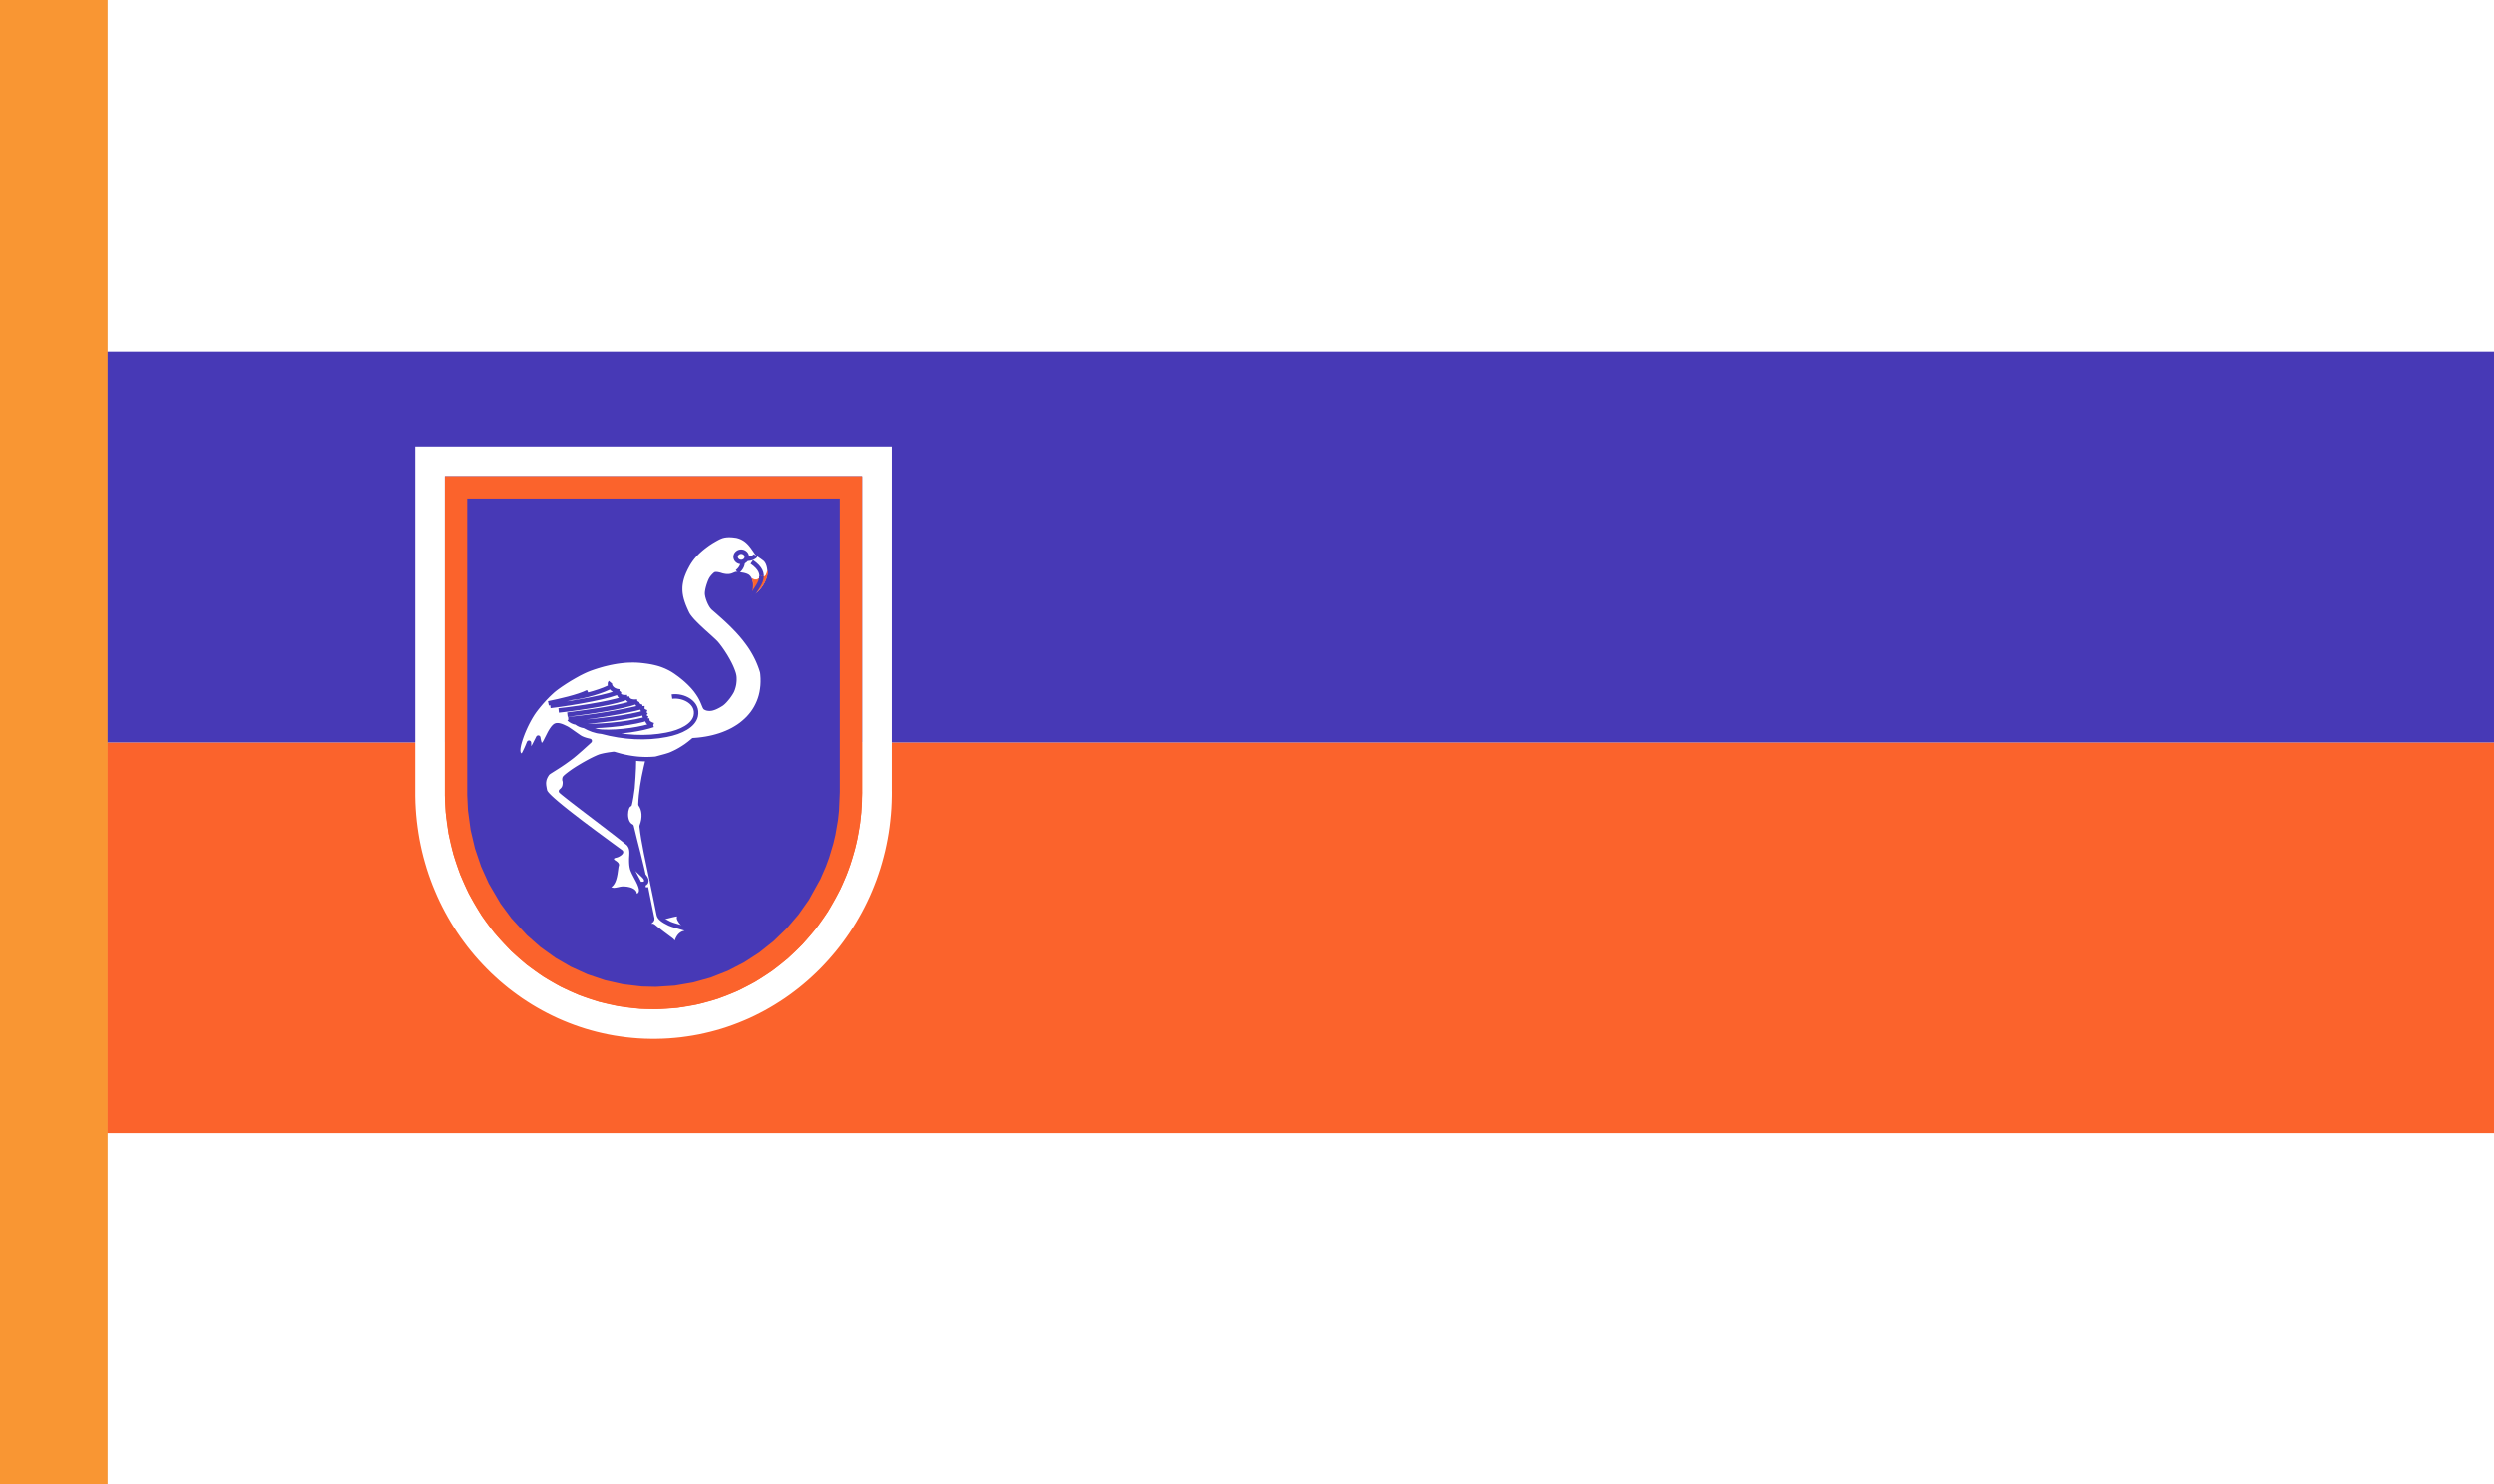 <?xml version="1.0" encoding="UTF-8"?>
<!-- Generated by Pixelmator Pro 3.6 -->
<svg width="1680" height="1000" viewBox="0 0 1680 1000" xmlns="http://www.w3.org/2000/svg">
    <rect x="0" y="0" width="1680" height="1000" fill="#333333" stroke="none"/>
    <g id="Group">
        <path id="Path" fill="#ffffff" stroke="none" d="M 72 1000 L 1680 1000 L 1680 0 L 72 0 L 72 1000 Z"/>
        <g id="g1">
            <path id="Path-copy-2" fill="#fb632c" stroke="none" d="M 72 763.465 L 1680 763.465 L 1680 500.232 L 72 500.232 L 72 763.465 Z"/>
            <path id="Path-copy-3" fill="#4739b6" stroke="none" d="M 72 500.232 L 1680 500.232 L 1680 237 L 72 237 L 72 500.232 Z"/>
        </g>
        <g id="g2">
            <path id="Path-copy-4" fill="none" stroke="#ffffff" stroke-width="20" stroke-linecap="round" d="M 590.75 533.391 L 590.766 533.672 L 590.766 534.297 L 590.75 536.312 L 590.656 540.25 L 590.469 544.219 L 590.172 548.172 L 589.781 552.062 L 589.312 555.969 L 588.75 559.828 L 588.078 563.672 L 587.328 567.453 L 586.5 571.219 L 585.562 574.938 L 584.562 578.625 L 583.469 582.297 L 582.281 585.891 L 581.031 589.469 L 579.672 593.016 L 578.266 596.484 L 576.766 599.953 L 575.172 603.359 L 573.516 606.703 L 571.781 610.031 L 569.969 613.266 L 568.109 616.469 L 566.141 619.641 L 564.125 622.75 L 562.016 625.812 L 559.859 628.797 L 557.641 631.734 L 555.344 634.625 L 552.969 637.438 L 550.562 640.203 L 548.062 642.922 L 545.531 645.562 L 542.891 648.156 L 540.234 650.656 L 537.5 653.125 L 534.734 655.484 L 531.891 657.812 L 528.969 660.062 L 526.031 662.234 L 523.031 664.344 L 519.969 666.359 L 516.875 668.312 L 513.719 670.203 L 510.5 672.016 L 507.25 673.734 L 503.984 675.375 L 500.641 676.953 L 497.25 678.422 L 493.828 679.828 L 490.359 681.141 L 486.859 682.375 L 483.312 683.531 L 479.703 684.578 L 476.094 685.547 L 472.453 686.406 L 468.781 687.203 L 465.047 687.891 L 461.312 688.469 L 457.547 688.984 L 453.734 689.375 L 449.891 689.688 L 446.031 689.891 L 442.203 689.984 L 440.219 690 L 438.219 689.984 L 434.391 689.891 L 430.531 689.688 L 426.688 689.375 L 422.891 688.984 L 419.125 688.469 L 415.375 687.891 L 411.656 687.203 L 407.969 686.406 L 404.344 685.547 L 400.719 684.578 L 397.125 683.531 L 393.562 682.375 L 390.062 681.141 L 386.609 679.828 L 383.172 678.422 L 379.797 676.953 L 376.453 675.375 L 373.172 673.734 L 369.906 672 L 366.719 670.203 L 363.562 668.328 L 360.453 666.359 L 357.391 664.344 L 354.391 662.219 L 351.469 660.062 L 348.531 657.812 L 345.703 655.484 L 342.922 653.125 L 340.203 650.656 L 337.516 648.156 L 334.922 645.562 L 332.375 642.922 L 329.859 640.203 L 327.438 637.438 L 325.094 634.625 L 322.781 631.734 L 320.578 628.797 L 318.406 625.812 L 316.297 622.734 L 314.297 619.641 L 312.344 616.484 L 310.453 613.266 L 308.656 610.016 L 306.922 606.719 L 305.25 603.359 L 303.672 599.938 L 302.188 596.5 L 300.75 593.016 L 299.406 589.469 L 298.141 585.922 L 296.953 582.281 L 295.875 578.625 L 294.859 574.969 L 293.922 571.219 L 293.094 567.453 L 292.328 563.641 L 291.688 559.812 L 291.125 555.984 L 290.641 552.094 L 290.25 548.156 L 289.969 544.219 L 289.766 540.266 L 289.672 536.266 L 289.672 310.938 L 590.75 310.938 Z"/>
            <path id="Path-copy-5" fill="#4739b6" stroke="#fb632c" stroke-width="15.034" stroke-linecap="round" d="M 573.25 533.922 L 572.688 546.891 L 571.969 553.547 L 570.172 563.922 L 568.641 570.422 L 565.672 580.328 L 563.375 586.594 L 559.422 595.672 L 551.297 610.328 L 543.875 620.875 L 535.219 630.984 L 525.984 639.906 L 515.844 647.969 L 504.953 655.016 L 493.344 661 L 481.203 665.797 L 468.609 669.312 L 455.469 671.578 L 441.906 672.453 L 431.766 672.203 L 418.25 670.594 L 405.5 667.719 L 393.016 663.516 L 381.156 658.125 L 370.078 651.719 L 359.406 644.062 L 349.672 635.516 L 338.703 623.578 L 330.875 613 L 322.562 598.812 L 317.031 586.547 L 312.703 573.75 L 309.578 560.516 L 307.719 546.688 L 307.188 535.766 L 307.188 328.453 L 573.25 328.453 Z"/>
            <g id="g6473-copy">
                <path id="path34594-4" fill="#ffffff" fill-rule="evenodd" stroke="#4739b6" stroke-width="3" d="M 465.417 627.898 C 463.024 625.88 455.706 619.054 457.782 617.596 C 459.811 616.172 458.457 615.739 456.09 615.942 C 453.304 616.181 440.494 619.802 438.912 620.183"/>
                <path id="path34592-2" fill="#ffffff" fill-rule="evenodd" stroke="#4739b6" stroke-width="3" stroke-linejoin="round" d="M 426.129 493.8 C 427.646 506.377 427.056 516.075 426.601 523.739 C 426.493 525.604 426.322 528.321 426.072 531.018 C 425.823 533.718 424.711 540.298 424.19 542.063 C 421.156 543.045 419.902 554.139 425.458 556.795 C 428.258 568.899 432.159 582.377 434.427 594.412 C 434.407 594.194 438.857 616.982 439.185 618.012 C 439.586 619.267 439.561 619.927 438.398 620.701 C 437.188 621.506 435.822 625.798 436.007 627.734 C 436.963 625.828 438.904 622.97 440.037 624.048 C 441.169 625.125 451.021 632.615 452.232 633.397 C 453.442 634.178 454.449 636.853 454.897 638.812 C 455.966 631.515 459.125 625.594 467.393 630.18 C 468.259 626.147 455.286 624.404 451.015 622.337 C 446.701 620.248 444.101 618.448 443.734 616.156 C 443.368 613.865 438.931 592.799 439.052 593.24 C 436.618 581.412 433.382 567.474 432.226 556.689 C 434.487 551.012 433.974 545.516 431.451 542.017 C 431.668 534.459 433.102 525.826 435.03 517.316 C 437.288 507.346 439.636 501.838 442.609 494.933"/>
                <path id="path34582-2" fill="#ffffff" fill-rule="evenodd" stroke="#4739b6" stroke-width="3" d="M 431.281 597.672 L 430.75 598.328 L 430.266 598.766 L 429.766 599.141 L 429.156 599.5 L 427.359 600.203 L 420.359 580 L 422.594 578.797 L 423.703 580.234 L 424.438 581.109 L 425.672 582.469 L 427.422 584.281 L 429.125 585.922 L 431.594 588.219 L 433.516 590.031 L 434.203 590.781 L 434.609 591.25 L 434.766 591.531 L 434.969 591.906 L 435.281 592.609 L 435.422 593.469 L 435.219 594.391 L 434.609 595.109 L 433.844 595.484 L 433.125 595.609 L 432.531 595.609 L 432.234 596.125 L 431.828 596.859 Z"/>
                <path id="path34579-7" fill="#ffffff" fill-rule="evenodd" stroke="#4739b6" stroke-width="3" stroke-linejoin="round" d="M 495.609 386.906 L 494.016 387.562 L 493.109 387.922 L 492.141 388.141 L 491.188 388.281 L 490 388.312 L 488.906 388.266 L 487.516 388.047 L 486.359 387.797 L 486.141 387.719 L 486.109 387.703 L 485.062 387.375 L 485.062 387.359 L 484.031 387.125 L 483.344 386.984 L 482.531 386.906 L 482.078 386.906 L 482.031 386.922 L 481.969 386.953 L 481.641 387.203 L 481.125 387.688 L 480.625 388.203 L 480.172 388.719 L 479.719 389.281 L 479.266 389.938 L 479.141 390.156 L 478.859 390.656 L 478.359 391.75 L 477.875 393.016 L 477.359 394.531 L 476.938 396 L 476.625 397.359 L 476.391 398.797 L 476.328 399.641 L 476.328 400.094 L 476.344 400.25 L 476.391 400.688 L 476.625 401.938 L 477.062 403.438 L 477.547 404.797 L 478.156 406.203 L 478.859 407.547 L 479.375 408.391 L 479.734 408.875 L 480.141 409.375 L 480.469 409.719 L 480.562 409.797 L 483.25 412.125 L 487.188 415.609 L 489.766 417.969 L 492.266 420.344 L 494.703 422.781 L 497.062 425.25 L 499.328 427.781 L 501.484 430.375 L 503.531 433.062 L 505 435.109 L 505.953 436.531 L 506.844 437.953 L 507.703 439.406 L 508.547 440.891 L 509.344 442.406 L 510.094 443.922 L 510.812 445.484 L 511.484 447.078 L 512.125 448.703 L 512.719 450.359 L 513.266 452.047 L 513.547 453.047 L 513.703 454.453 L 513.875 457 L 513.891 459.5 L 513.781 461.938 L 513.516 464.281 L 513.141 466.578 L 512.625 468.797 L 511.969 470.938 L 511.203 473 L 510.297 475 L 509.297 476.922 L 508.172 478.766 L 506.938 480.547 L 505.594 482.219 L 504.172 483.828 L 502.625 485.344 L 501 486.781 L 499.281 488.172 L 497.484 489.453 L 495.594 490.641 L 493.625 491.781 L 491.578 492.812 L 489.469 493.766 L 487.297 494.641 L 485.047 495.438 L 482.75 496.141 L 480.375 496.781 L 477.953 497.328 L 475.484 497.797 L 472.984 498.172 L 470.422 498.484 L 467.812 498.703 L 467.031 498.734 L 466.359 499.328 L 464.234 501.062 L 462.141 502.625 L 460.078 503.984 L 458.094 505.203 L 456.188 506.266 L 454.359 507.172 L 452.703 507.938 L 451.938 508.266 L 451.422 508.484 L 450.266 508.875 L 448.344 509.469 L 444.188 510.594 L 441.766 511.25 L 440.641 511.344 L 438.672 511.469 L 436.688 511.531 L 434.75 511.547 L 432.828 511.484 L 430.938 511.391 L 429.062 511.234 L 427.25 511.016 L 425.453 510.766 L 423.703 510.484 L 421.984 510.156 L 420.281 509.812 L 417.828 509.219 L 414.719 508.344 L 413.531 507.984 L 412.766 508.078 L 410.078 508.453 L 407.875 508.828 L 406.531 509.094 L 406.531 509.109 L 405.188 509.422 L 404.047 509.75 L 403.656 509.906 L 402.781 510.25 L 400.625 511.234 L 398.312 512.375 L 395.828 513.703 L 393.344 515.094 L 390.938 516.516 L 388.688 517.891 L 386.75 519.156 L 385.922 519.719 L 385.328 520.141 L 383.766 521.266 L 382.156 522.516 L 381.172 523.344 L 380.562 523.938 L 380.406 524.109 L 380.359 524.219 L 380.266 524.484 L 380.219 524.766 L 380.188 525.297 L 380.203 525.516 L 380.266 525.906 L 380.266 525.922 L 380.484 526.281 L 380.516 527.125 L 380.5 528.016 L 380.406 528.781 L 380.281 529.5 L 380.094 530.156 L 379.844 530.75 L 379.562 531.266 L 379.219 531.734 L 378.719 532.297 L 378.109 532.844 L 377.844 533.094 L 377.922 533.172 L 379.344 534.391 L 381.391 536.031 L 385.219 539.047 L 391.609 543.969 L 402.625 552.359 L 413.719 560.859 L 420.25 565.969 L 423.062 568.219 L 423.391 568.547 L 423.875 569.125 L 424.266 569.734 L 424.578 570.312 L 424.859 570.922 L 425.078 571.578 L 425.281 572.5 L 425.422 573.688 L 425.453 574.828 L 425.406 576.422 L 425.344 577.375 L 425.281 578.594 L 425.281 580.297 L 425.312 581.328 L 425.391 582.406 L 425.375 582.406 L 425.484 583.312 L 425.609 584.141 L 425.797 584.984 L 425.781 584.984 L 425.859 585.266 L 425.875 585.266 L 426 585.703 L 426.391 586.703 L 427.156 588.391 L 428.438 590.844 L 429.766 593.359 L 430.656 595.219 L 431.156 596.453 L 431.562 597.641 L 431.844 598.828 L 431.922 599.703 L 431.906 600.297 L 431.828 600.875 L 431.656 601.5 L 431.359 602.078 L 430.984 602.594 L 430.516 603.047 L 429.953 603.406 L 427.688 604.453 L 427.5 602.094 L 427.516 602.094 L 427.484 601.953 L 427.406 601.672 L 427.344 601.5 L 427.203 601.234 L 426.906 600.875 L 426.531 600.516 L 426.047 600.188 L 425.438 599.859 L 424.844 599.594 L 424.172 599.375 L 423.484 599.203 L 422.281 598.953 L 420.969 598.812 L 419.734 598.766 L 419.25 598.797 L 418.844 598.828 L 418.031 598.953 L 416.562 599.281 L 415.062 599.578 L 413.984 599.703 L 413.109 599.688 L 412.516 599.594 L 411.891 599.438 L 411.297 599.203 L 410.266 598.641 L 410.203 596.906 L 411.156 596.328 L 411.422 596.125 L 411.719 595.859 L 411.875 595.688 L 412.328 595.109 L 412.797 594.328 L 413.156 593.594 L 413.562 592.531 L 413.859 591.531 L 414.125 590.469 L 414.453 588.859 L 414.75 586.812 L 415 585 L 415.156 583.922 L 415.297 583.266 L 415.453 582.844 L 415.453 582.766 L 415.438 582.625 L 415.422 582.609 L 415.375 582.516 L 415.25 582.297 L 414.984 582.016 L 414.656 581.719 L 413.922 581.188 L 413.422 580.859 L 413.094 580.641 L 412.531 580.125 L 412.078 579.359 L 412 578.219 L 412.625 577.344 L 413.266 576.922 L 413.891 576.656 L 414.562 576.469 L 414.969 576.391 L 415.078 576.359 L 415.922 576.062 L 416.562 575.719 L 417.266 575.281 L 417.594 575.031 L 417.828 574.828 L 418.062 574.578 L 418.281 574.281 L 418.328 574.141 L 418.312 574.125 L 418.234 574.031 L 412.484 569.828 L 400.641 561.094 L 392.219 554.797 L 386.078 550.078 L 382.188 547.047 L 378.562 544.141 L 375.312 541.453 L 372.5 539.031 L 370.734 537.406 L 369.734 536.422 L 368.859 535.516 L 368.141 534.688 L 367.562 533.906 L 367.156 533.141 L 367.047 532.719 L 366.766 531.375 L 366.438 529.453 L 366.328 528.109 L 366.359 527.047 L 366.453 526.344 L 366.578 525.609 L 366.781 524.844 L 367.062 524.094 L 367.406 523.328 L 367.812 522.562 L 368.297 521.781 L 368.578 521.375 L 368.734 521.141 L 369.172 520.734 L 369.875 520.188 L 371.859 518.922 L 374.812 517.062 L 377.234 515.5 L 379.953 513.656 L 383.062 511.422 L 384.719 510.172 L 385.594 509.5 L 387.75 507.703 L 391.375 504.547 L 396.047 500.328 L 397.234 499.234 L 395.906 498.922 L 394.406 498.516 L 392.891 498.016 L 391.844 497.562 L 391.219 497.266 L 390.875 497.078 L 390.109 496.594 L 387.594 494.844 L 384.609 492.75 L 382.672 491.422 L 381.781 490.875 L 381.609 490.781 L 380.688 490.344 L 379.156 489.625 L 378.141 489.219 L 377.266 488.938 L 376.438 488.75 L 376.109 488.703 L 375.625 488.672 L 375.156 488.688 L 374.828 488.719 L 374.562 488.781 L 374.188 488.938 L 374.062 489 L 373.75 489.203 L 373.531 489.391 L 372.984 489.922 L 372.438 490.562 L 371.734 491.547 L 371.094 492.547 L 371.078 492.547 L 370.188 494.109 L 370.203 494.109 L 368.453 497.562 L 367.297 499.844 L 366.859 500.594 L 366.391 501.234 L 365.891 501.703 L 365.266 501.969 L 363.812 501.969 L 363.281 500.422 L 362.984 499.328 L 362.75 498.281 L 362.562 497.234 L 362.531 497.016 L 362.062 497.969 L 360.266 501.469 L 358.641 504.516 L 356.391 503.969 L 356.297 500.438 L 355.484 502.453 L 354.5 504.688 L 353.359 507.078 L 352.047 509.562 L 350.5 508.875 L 349.906 508.469 L 349.469 507.844 L 349.203 507.172 L 349.094 506.547 L 349.031 505.938 L 349.031 505.25 L 349.062 504.516 L 349.219 503.359 L 349.547 501.688 L 350.047 499.828 L 350.656 497.875 L 351.375 495.797 L 352.203 493.625 L 353.141 491.422 L 354.141 489.203 L 355.234 487 L 356.375 484.844 L 357.562 482.766 L 358.797 480.781 L 359.422 479.875 L 360.016 479.016 L 361.453 477.125 L 363.125 475.062 L 364.984 472.875 L 366.969 470.703 L 369 468.594 L 371.047 466.641 L 372.516 465.297 L 373.5 464.5 L 373.953 464.141 L 375.109 463.266 L 377.703 461.422 L 380.609 459.5 L 383.688 457.562 L 386.891 455.703 L 390.062 453.938 L 392.406 452.766 L 393.891 452.062 L 395.328 451.422 L 396.719 450.859 L 397.359 450.609 L 398.359 450.25 L 400.359 449.562 L 402.406 448.906 L 404.484 448.281 L 406.594 447.688 L 408.766 447.156 L 410.938 446.656 L 413.141 446.219 L 415.375 445.828 L 417.625 445.516 L 419.891 445.25 L 422.156 445.062 L 424.438 444.969 L 426.734 444.938 L 429.016 445 L 431.297 445.156 L 432.438 445.281 L 433.719 445.422 L 436.344 445.766 L 439.094 446.234 L 441.219 446.703 L 442.656 447.062 L 444.109 447.469 L 445.594 447.953 L 447.062 448.5 L 448.547 449.109 L 450.047 449.812 L 451.531 450.562 L 453.047 451.422 L 454.531 452.375 L 455.281 452.875 L 456.141 453.5 L 457.797 454.688 L 459.328 455.891 L 460.75 457.047 L 462.109 458.203 L 463.344 459.344 L 464.5 460.438 L 465.562 461.531 L 466.547 462.562 L 467.469 463.609 L 468.703 465.109 L 470.078 467.016 L 471.234 468.781 L 472.172 470.438 L 472.922 471.938 L 473.781 473.906 L 474.406 475.438 L 474.688 476.109 L 475.016 476.719 L 475.062 476.781 L 475.094 476.812 L 475.375 476.969 L 475.953 477.234 L 476.562 477.406 L 477.219 477.5 L 477.906 477.547 L 478.609 477.516 L 479.219 477.438 L 479.891 477.297 L 480.672 477.047 L 481.422 476.781 L 482.422 476.344 L 483.953 475.562 L 485.328 474.75 L 486 474.328 L 486.109 474.266 L 486.531 473.938 L 487.312 473.266 L 488.344 472.234 L 489.406 471.016 L 490.484 469.688 L 491.422 468.375 L 492.219 467.172 L 492.906 466 L 493.109 465.594 L 493.297 465.172 L 493.656 464.234 L 494 463.125 L 494.281 462.047 L 494.5 460.984 L 494.625 459.984 L 494.734 458.828 L 494.766 457.781 L 494.734 456.672 L 494.75 456.656 L 494.703 456.094 L 494.609 455.375 L 494.469 454.703 L 494.406 454.422 L 494.234 453.781 L 493.859 452.625 L 493.344 451.266 L 492.781 449.906 L 492.797 449.906 L 492.156 448.516 L 491.484 447.141 L 490.312 444.938 L 488.703 442.141 L 486.922 439.359 L 485.172 436.828 L 483.484 434.594 L 482.719 433.688 L 482.234 433.125 L 480.906 431.812 L 478.188 429.312 L 473.688 425.266 L 470.188 421.984 L 468 419.812 L 466.969 418.75 L 466.281 418 L 465.062 416.562 L 464.016 415.203 L 463.359 414.203 L 463 413.562 L 462.844 413.234 L 462.328 412.156 L 461.406 410.094 L 460.562 408.062 L 459.844 406.062 L 459.234 404.094 L 458.75 402.125 L 458.422 400.156 L 458.266 398.656 L 458.219 397.641 L 458.219 396.641 L 458.234 395.625 L 458.312 394.594 L 458.438 393.562 L 458.609 392.516 L 458.812 391.453 L 459.078 390.391 L 459.375 389.297 L 459.734 388.188 L 460.141 387.094 L 460.828 385.391 L 461.938 383.031 L 463.25 380.562 L 464.016 379.266 L 464.484 378.531 L 465.438 377.141 L 466.484 375.766 L 467.594 374.453 L 468.766 373.172 L 469.969 371.969 L 471.234 370.812 L 472.484 369.719 L 473.781 368.672 L 475.062 367.688 L 476.938 366.312 L 479.375 364.719 L 481.609 363.422 L 482.594 362.875 L 483.125 362.578 L 484.234 362.016 L 485.438 361.5 L 486.469 361.125 L 487.219 360.938 L 488.016 360.75 L 488.859 360.641 L 489.781 360.531 L 490.766 360.5 L 491.812 360.5 L 492.938 360.547 L 494.172 360.656 L 495.484 360.828 L 496.219 360.922 L 496.969 361.094 L 498.25 361.484 L 499.438 361.953 L 500.547 362.5 L 501.609 363.109 L 502.594 363.797 L 503.516 364.547 L 504.359 365.328 L 505.172 366.172 L 505.922 367.047 L 506.984 368.391 L 508.938 371.188 L 510.109 372.953 L 510.141 372.969 L 510.719 373.422 L 511.891 374.234 L 513.625 375.438 L 514.812 376.312 L 515.531 376.875 L 515.859 377.203 L 516.172 377.562 L 516.703 378.312 L 517.203 379.203 L 517.594 380.172 L 517.938 381.203 L 518.188 382.312 L 518.375 383.484 L 518.5 384.703 L 518.516 385.359 L 518.516 385.922 L 518.422 387.094 L 518.203 388.328 L 517.875 389.562 L 517.453 390.828 L 516.938 392.062 L 516.359 393.328 L 515.672 394.578 L 514.906 395.781 L 514.094 396.953 L 513.188 398.078 L 512.219 399.109 L 511.219 400.078 L 510.141 400.953 L 509 401.703 L 507.844 402.328 L 506.422 402.969 L 505 401.797 L 505.406 399.891 L 505.781 397.906 L 505.922 396.609 L 505.984 395.641 L 506 394.75 L 505.969 393.906 L 505.906 393.188 L 505.891 393.188 L 505.75 392.312 L 505.609 391.719 L 505.375 391.031 L 505.078 390.359 L 504.688 389.703 L 504.281 389.156 L 503.906 388.75 L 503.719 388.578 L 503.547 388.469 L 503.203 388.281 L 502.516 387.969 L 501.609 387.672 L 500.625 387.438 L 498.891 387.156 L 496.859 386.891 L 496.156 386.781 L 496.031 386.781 Z"/>
                <path id="path3835-5-1" fill="none" stroke="#4739b6" stroke-width="3" d="M 385.241 470.162 C 393.079 469.659 408.096 464.897 411.32 462.554 M 396.045 466.319 C 389.424 469.599 377.228 472.301 369.374 473.916 M 436.284 484.098 C 432.987 482.805 434.29 480.967 435.209 479.77 M 440.101 488.581 C 436.215 487.288 435.838 485.885 436.031 483.935 M 422.588 469.71 C 416.535 470.378 416.139 467.11 417.402 465.585 M 404.943 493.029 C 418.015 493.724 432.917 491.012 439.984 488.526 M 382.769 484.519 C 396.29 483.53 421.108 479.539 432.628 476.294 M 393.755 489.177 C 408.051 489.596 428.955 486.786 436.061 484.062 M 388.249 486.842 C 401.769 485.853 424.198 483.503 435.317 479.848 M 382.194 481.519 C 397.55 479.621 419.36 476.495 429.215 472.765 M 376.298 478.711 C 393.743 476.872 416.905 472.784 422.47 469.826 M 370.676 475.662 C 387.281 473.726 412.559 469.003 416.995 466.009 M 417.218 465.938 C 411.699 465.511 409.912 461.231 411.175 459.706 M 429.383 472.697 C 427.011 473.024 422.667 472.838 422.436 469.336 M 432.87 476.195 C 431.056 476.454 428.317 474.332 429.468 472.42 M 435.607 479.905 C 431.72 478.612 432.849 477.175 432.775 475.773 M 383.188 484.43 C 384.734 485.847 386.396 486.62 388.154 486.855 C 389.785 488.158 391.632 488.902 393.652 489.189 C 397.247 491.188 401.006 492.722 405.215 493.011 C 420.12 497.041 435.379 497.797 448.923 495.124 C 459.098 493.198 467.245 488.732 468.697 482.531 C 470.739 473.455 460.406 468.281 452.664 469.389"/>
                <path id="path5111-2" fill="none" stroke="#4739b6" stroke-width="3" d="M 496.599 385.356 C 499.412 383.196 500.933 379.997 500.098 377.302 C 500.652 377.113 501.206 376.799 501.76 375.902 C 503.451 377.318 507.739 376.007 509.042 374.354 M 506.91 400.839 C 511.125 393.861 518.621 387.007 506.461 378.636"/>
                <path id="path5136" fill="#ffffff" stroke="#4739b6" stroke-width="3" d="M 500.406 371.859 L 501.078 372.125 L 501.641 372.469 L 502.156 372.906 L 502.609 373.469 L 502.938 374.141 L 503.062 374.781 L 503.094 375.203 L 503.062 375.609 L 502.938 376.281 L 502.609 376.953 L 502.156 377.516 L 501.625 377.969 L 501.047 378.297 L 500.406 378.547 L 499.75 378.656 L 499.328 378.688 L 498.922 378.656 L 498.25 378.547 L 497.609 378.297 L 497.016 377.953 L 496.5 377.5 L 496.062 376.953 L 495.75 376.297 L 495.578 375.578 L 495.578 374.812 L 495.75 374.109 L 496.062 373.469 L 496.5 372.922 L 497 372.484 L 497.578 372.125 L 498.25 371.859 L 498.984 371.734 L 499.703 371.734 Z"/>
                <g id="g6469">
                    <path id="path6452" fill="#fb632c" stroke="#fb632c" stroke-width="0.57" stroke-linejoin="round" d="M 506.846 390.116 C 507.992 393.118 507.617 396.983 506.714 400.815 C 512.418 398.555 517.205 390.156 517.081 384.97 C 516.687 386.801 515.954 389.74 512.972 388.367 C 510.708 391.614 508.093 390.902 506.846 390.116 Z"/>
                    <path id="path5111-2-9" fill="none" stroke="#4739b6" stroke-width="3" d="M 506.648 401.298 C 509.122 397.201 512.968 392.778 513.062 388.434"/>
                </g>
            </g>
        </g>
        <path id="path1" fill="#f99633" stroke="none" d="M -0.342 1000 L 72.453 1000 L 72.453 0 L -0.342 0 L -0.342 1000 Z"/>
    </g>
</svg>
